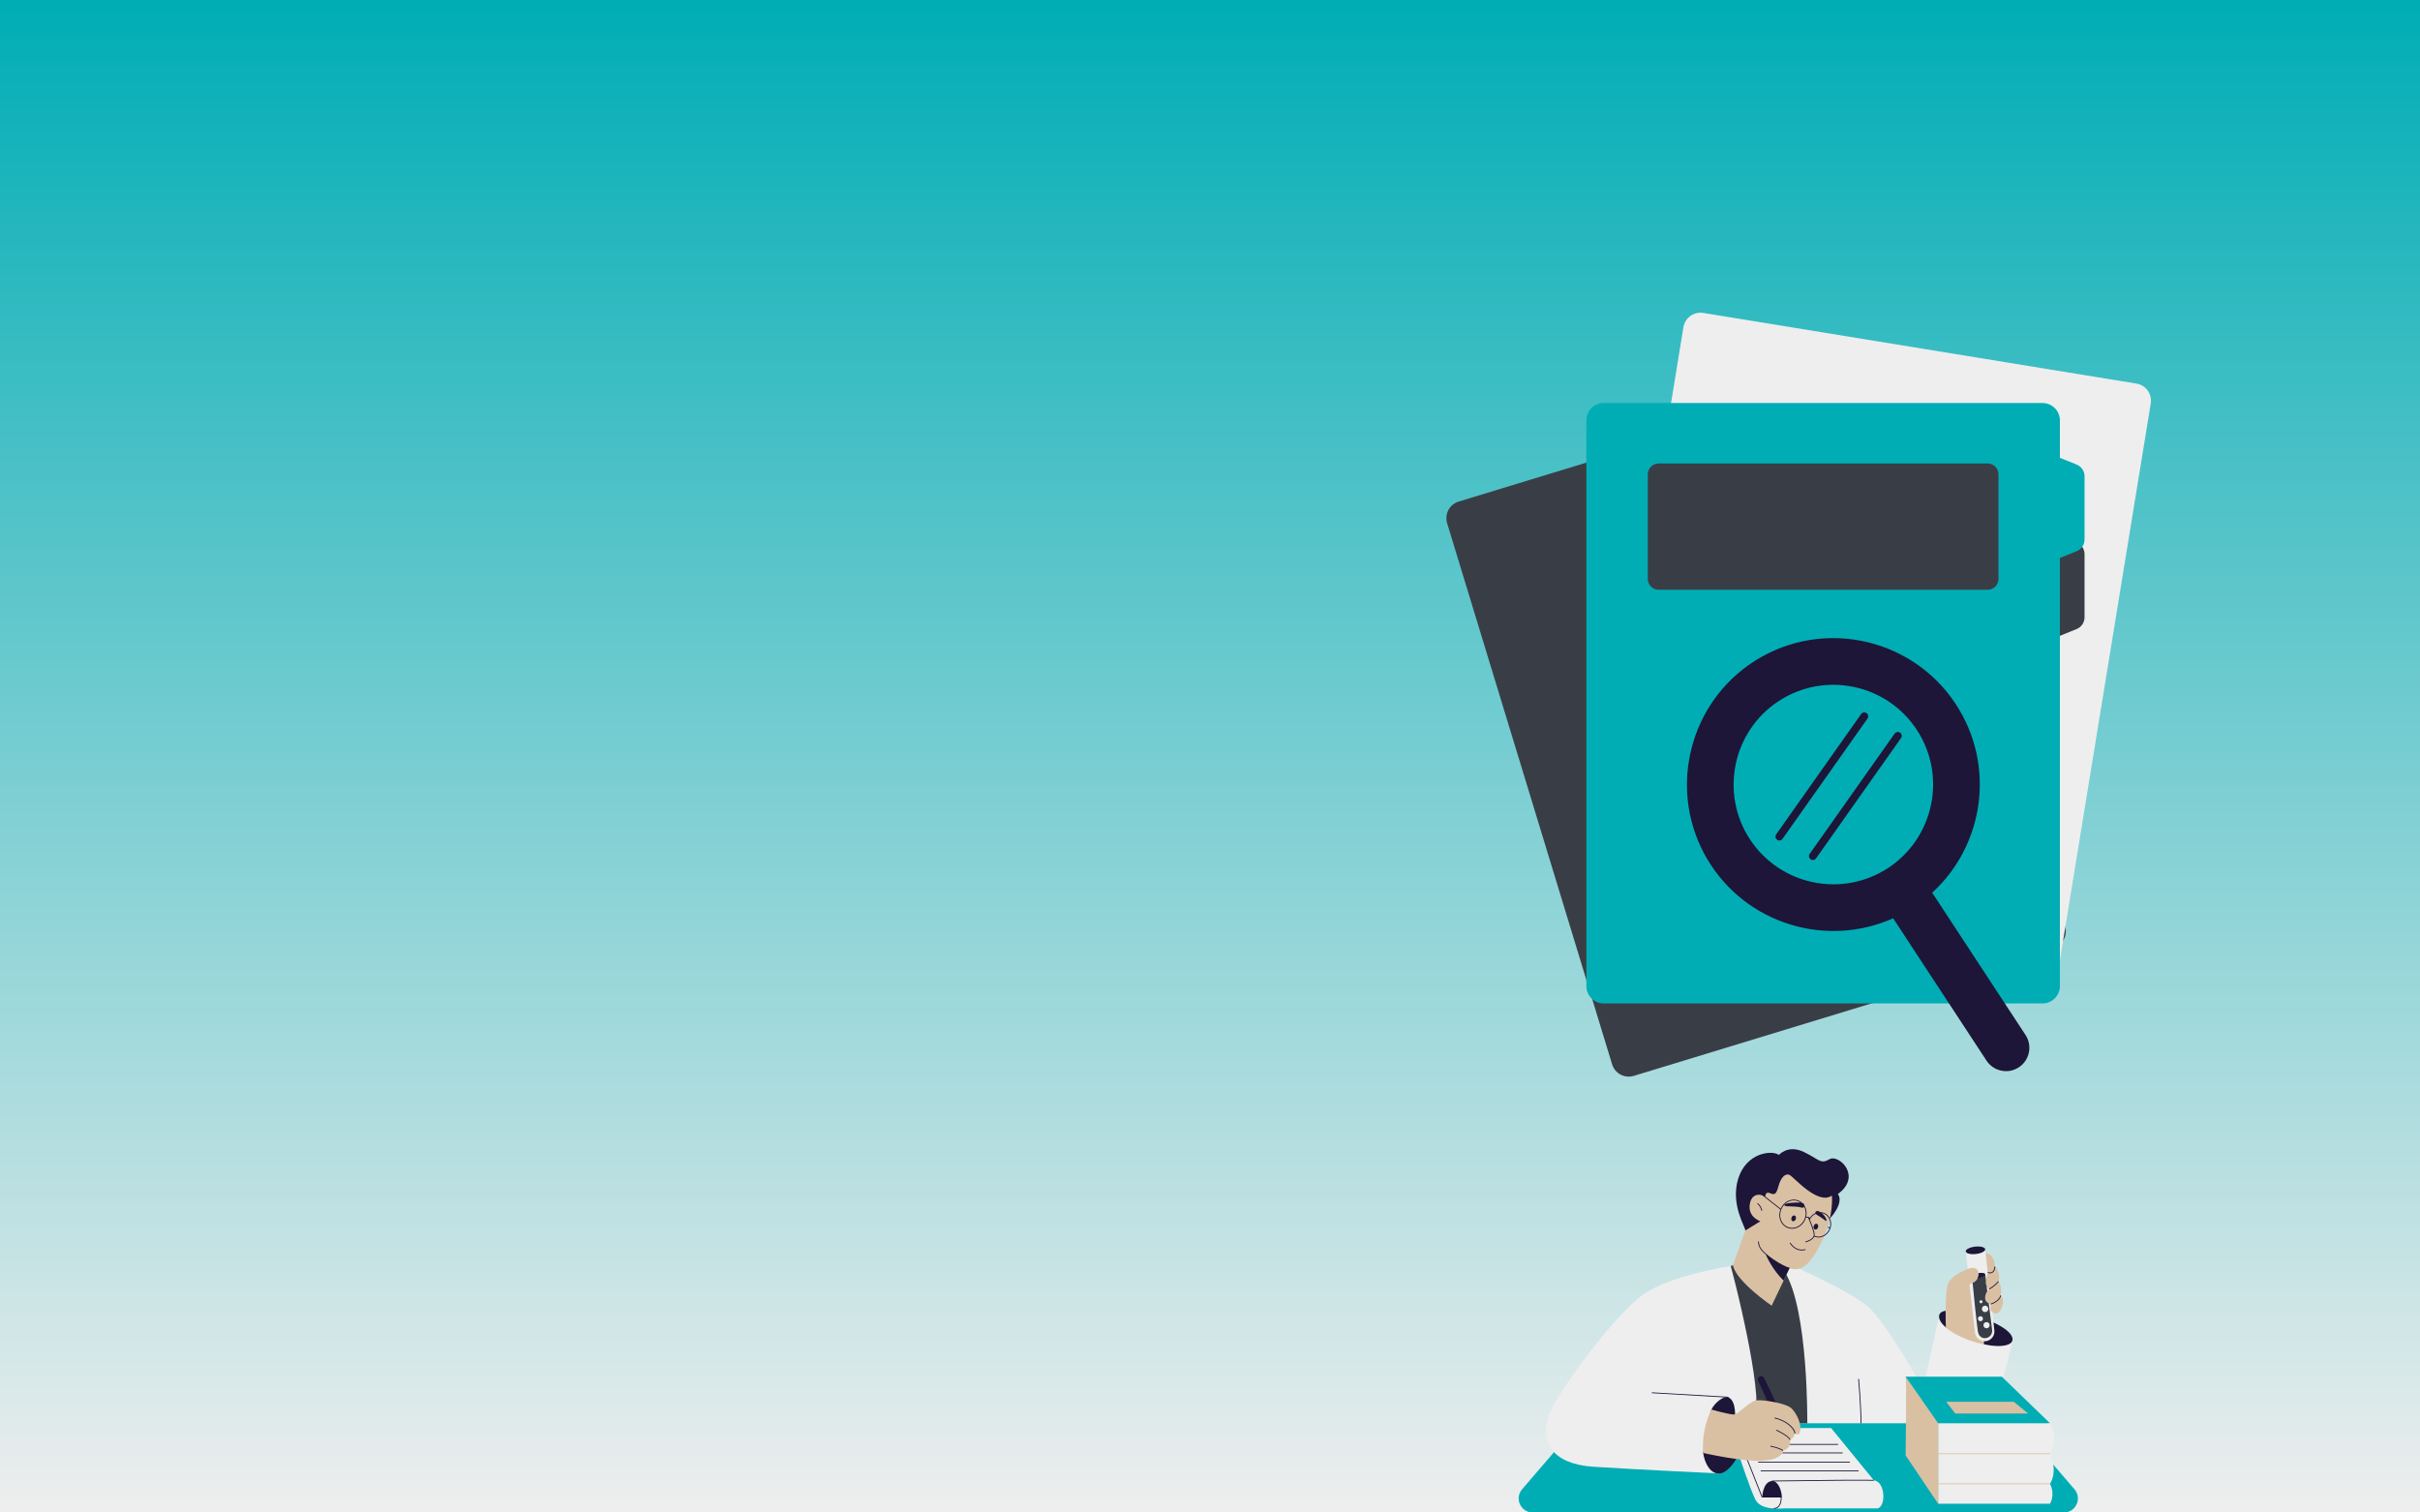 <svg xmlns="http://www.w3.org/2000/svg" xmlns:xlink="http://www.w3.org/1999/xlink" width="1280" zoomAndPan="magnify" viewBox="0 0 960 600" height="800" preserveAspectRatio="xMidYMid meet" version="1.0"><defs><linearGradient x1="0" gradientTransform="matrix(0.75, 0, 0, 0.75, 0, 0)" y1="0" x2="0" gradientUnits="userSpaceOnUse" y2="800" id="531b0c522a"><stop stop-opacity="1" stop-color="rgb(0%, 67.799%, 70.999%)" offset="0"/><stop stop-opacity="1" stop-color="rgb(0.363%, 67.899%, 71.086%)" offset="0.004"/><stop stop-opacity="1" stop-color="rgb(0.728%, 67.998%, 71.173%)" offset="0.008"/><stop stop-opacity="1" stop-color="rgb(1.093%, 68.097%, 71.26%)" offset="0.012"/><stop stop-opacity="1" stop-color="rgb(1.457%, 68.198%, 71.347%)" offset="0.016"/><stop stop-opacity="1" stop-color="rgb(1.822%, 68.297%, 71.434%)" offset="0.02"/><stop stop-opacity="1" stop-color="rgb(2.187%, 68.398%, 71.523%)" offset="0.023"/><stop stop-opacity="1" stop-color="rgb(2.55%, 68.497%, 71.609%)" offset="0.027"/><stop stop-opacity="1" stop-color="rgb(2.914%, 68.596%, 71.696%)" offset="0.031"/><stop stop-opacity="1" stop-color="rgb(3.279%, 68.695%, 71.783%)" offset="0.035"/><stop stop-opacity="1" stop-color="rgb(3.644%, 68.796%, 71.87%)" offset="0.039"/><stop stop-opacity="1" stop-color="rgb(4.008%, 68.895%, 71.957%)" offset="0.043"/><stop stop-opacity="1" stop-color="rgb(4.373%, 68.994%, 72.044%)" offset="0.047"/><stop stop-opacity="1" stop-color="rgb(4.736%, 69.093%, 72.131%)" offset="0.051"/><stop stop-opacity="1" stop-color="rgb(5.101%, 69.194%, 72.218%)" offset="0.055"/><stop stop-opacity="1" stop-color="rgb(5.466%, 69.293%, 72.305%)" offset="0.059"/><stop stop-opacity="1" stop-color="rgb(5.83%, 69.392%, 72.392%)" offset="0.062"/><stop stop-opacity="1" stop-color="rgb(6.195%, 69.492%, 72.479%)" offset="0.066"/><stop stop-opacity="1" stop-color="rgb(6.56%, 69.592%, 72.568%)" offset="0.07"/><stop stop-opacity="1" stop-color="rgb(6.923%, 69.691%, 72.655%)" offset="0.074"/><stop stop-opacity="1" stop-color="rgb(7.288%, 69.792%, 72.742%)" offset="0.078"/><stop stop-opacity="1" stop-color="rgb(7.652%, 69.891%, 72.829%)" offset="0.082"/><stop stop-opacity="1" stop-color="rgb(8.017%, 69.991%, 72.916%)" offset="0.086"/><stop stop-opacity="1" stop-color="rgb(8.382%, 70.09%, 73.003%)" offset="0.09"/><stop stop-opacity="1" stop-color="rgb(8.746%, 70.19%, 73.09%)" offset="0.094"/><stop stop-opacity="1" stop-color="rgb(9.111%, 70.29%, 73.177%)" offset="0.098"/><stop stop-opacity="1" stop-color="rgb(9.476%, 70.389%, 73.264%)" offset="0.102"/><stop stop-opacity="1" stop-color="rgb(9.839%, 70.488%, 73.351%)" offset="0.105"/><stop stop-opacity="1" stop-color="rgb(10.204%, 70.589%, 73.439%)" offset="0.109"/><stop stop-opacity="1" stop-color="rgb(10.568%, 70.688%, 73.526%)" offset="0.113"/><stop stop-opacity="1" stop-color="rgb(10.933%, 70.787%, 73.613%)" offset="0.117"/><stop stop-opacity="1" stop-color="rgb(11.298%, 70.886%, 73.7%)" offset="0.121"/><stop stop-opacity="1" stop-color="rgb(11.662%, 70.987%, 73.787%)" offset="0.125"/><stop stop-opacity="1" stop-color="rgb(12.025%, 71.086%, 73.874%)" offset="0.129"/><stop stop-opacity="1" stop-color="rgb(12.39%, 71.185%, 73.961%)" offset="0.133"/><stop stop-opacity="1" stop-color="rgb(12.755%, 71.284%, 74.048%)" offset="0.137"/><stop stop-opacity="1" stop-color="rgb(13.12%, 71.385%, 74.135%)" offset="0.141"/><stop stop-opacity="1" stop-color="rgb(13.484%, 71.484%, 74.222%)" offset="0.145"/><stop stop-opacity="1" stop-color="rgb(13.849%, 71.585%, 74.309%)" offset="0.148"/><stop stop-opacity="1" stop-color="rgb(14.212%, 71.684%, 74.396%)" offset="0.152"/><stop stop-opacity="1" stop-color="rgb(14.577%, 71.783%, 74.484%)" offset="0.156"/><stop stop-opacity="1" stop-color="rgb(14.941%, 71.883%, 74.571%)" offset="0.16"/><stop stop-opacity="1" stop-color="rgb(15.306%, 71.983%, 74.658%)" offset="0.164"/><stop stop-opacity="1" stop-color="rgb(15.671%, 72.083%, 74.745%)" offset="0.168"/><stop stop-opacity="1" stop-color="rgb(16.035%, 72.182%, 74.832%)" offset="0.172"/><stop stop-opacity="1" stop-color="rgb(16.4%, 72.281%, 74.919%)" offset="0.176"/><stop stop-opacity="1" stop-color="rgb(16.765%, 72.382%, 75.006%)" offset="0.18"/><stop stop-opacity="1" stop-color="rgb(17.128%, 72.481%, 75.093%)" offset="0.184"/><stop stop-opacity="1" stop-color="rgb(17.493%, 72.58%, 75.18%)" offset="0.188"/><stop stop-opacity="1" stop-color="rgb(17.857%, 72.679%, 75.267%)" offset="0.191"/><stop stop-opacity="1" stop-color="rgb(18.222%, 72.78%, 75.354%)" offset="0.195"/><stop stop-opacity="1" stop-color="rgb(18.587%, 72.879%, 75.441%)" offset="0.199"/><stop stop-opacity="1" stop-color="rgb(18.951%, 72.978%, 75.529%)" offset="0.203"/><stop stop-opacity="1" stop-color="rgb(19.315%, 73.077%, 75.616%)" offset="0.207"/><stop stop-opacity="1" stop-color="rgb(19.679%, 73.178%, 75.703%)" offset="0.211"/><stop stop-opacity="1" stop-color="rgb(20.044%, 73.277%, 75.79%)" offset="0.215"/><stop stop-opacity="1" stop-color="rgb(20.409%, 73.378%, 75.877%)" offset="0.219"/><stop stop-opacity="1" stop-color="rgb(20.773%, 73.477%, 75.964%)" offset="0.223"/><stop stop-opacity="1" stop-color="rgb(21.138%, 73.576%, 76.051%)" offset="0.227"/><stop stop-opacity="1" stop-color="rgb(21.501%, 73.676%, 76.138%)" offset="0.23"/><stop stop-opacity="1" stop-color="rgb(21.866%, 73.776%, 76.225%)" offset="0.234"/><stop stop-opacity="1" stop-color="rgb(22.231%, 73.875%, 76.312%)" offset="0.238"/><stop stop-opacity="1" stop-color="rgb(22.595%, 73.975%, 76.401%)" offset="0.242"/><stop stop-opacity="1" stop-color="rgb(22.96%, 74.074%, 76.488%)" offset="0.246"/><stop stop-opacity="1" stop-color="rgb(23.325%, 74.174%, 76.575%)" offset="0.25"/><stop stop-opacity="1" stop-color="rgb(23.688%, 74.274%, 76.662%)" offset="0.254"/><stop stop-opacity="1" stop-color="rgb(24.052%, 74.373%, 76.749%)" offset="0.258"/><stop stop-opacity="1" stop-color="rgb(24.417%, 74.472%, 76.836%)" offset="0.262"/><stop stop-opacity="1" stop-color="rgb(24.782%, 74.573%, 76.923%)" offset="0.266"/><stop stop-opacity="1" stop-color="rgb(25.146%, 74.672%, 77.01%)" offset="0.27"/><stop stop-opacity="1" stop-color="rgb(25.511%, 74.773%, 77.097%)" offset="0.273"/><stop stop-opacity="1" stop-color="rgb(25.876%, 74.872%, 77.184%)" offset="0.277"/><stop stop-opacity="1" stop-color="rgb(26.241%, 74.971%, 77.271%)" offset="0.281"/><stop stop-opacity="1" stop-color="rgb(26.604%, 75.07%, 77.357%)" offset="0.285"/><stop stop-opacity="1" stop-color="rgb(26.968%, 75.171%, 77.446%)" offset="0.289"/><stop stop-opacity="1" stop-color="rgb(27.333%, 75.27%, 77.533%)" offset="0.293"/><stop stop-opacity="1" stop-color="rgb(27.698%, 75.369%, 77.62%)" offset="0.297"/><stop stop-opacity="1" stop-color="rgb(28.062%, 75.468%, 77.707%)" offset="0.301"/><stop stop-opacity="1" stop-color="rgb(28.427%, 75.569%, 77.794%)" offset="0.305"/><stop stop-opacity="1" stop-color="rgb(28.79%, 75.668%, 77.881%)" offset="0.309"/><stop stop-opacity="1" stop-color="rgb(29.155%, 75.768%, 77.968%)" offset="0.312"/><stop stop-opacity="1" stop-color="rgb(29.52%, 75.867%, 78.055%)" offset="0.316"/><stop stop-opacity="1" stop-color="rgb(29.884%, 75.967%, 78.142%)" offset="0.32"/><stop stop-opacity="1" stop-color="rgb(30.249%, 76.067%, 78.229%)" offset="0.324"/><stop stop-opacity="1" stop-color="rgb(30.614%, 76.166%, 78.316%)" offset="0.328"/><stop stop-opacity="1" stop-color="rgb(30.977%, 76.265%, 78.403%)" offset="0.332"/><stop stop-opacity="1" stop-color="rgb(31.342%, 76.366%, 78.491%)" offset="0.336"/><stop stop-opacity="1" stop-color="rgb(31.706%, 76.465%, 78.578%)" offset="0.34"/><stop stop-opacity="1" stop-color="rgb(32.071%, 76.566%, 78.665%)" offset="0.344"/><stop stop-opacity="1" stop-color="rgb(32.436%, 76.665%, 78.752%)" offset="0.348"/><stop stop-opacity="1" stop-color="rgb(32.8%, 76.764%, 78.839%)" offset="0.352"/><stop stop-opacity="1" stop-color="rgb(33.165%, 76.863%, 78.926%)" offset="0.355"/><stop stop-opacity="1" stop-color="rgb(33.53%, 76.964%, 79.013%)" offset="0.359"/><stop stop-opacity="1" stop-color="rgb(33.893%, 77.063%, 79.1%)" offset="0.363"/><stop stop-opacity="1" stop-color="rgb(34.258%, 77.162%, 79.187%)" offset="0.367"/><stop stop-opacity="1" stop-color="rgb(34.622%, 77.261%, 79.274%)" offset="0.371"/><stop stop-opacity="1" stop-color="rgb(34.987%, 77.362%, 79.362%)" offset="0.375"/><stop stop-opacity="1" stop-color="rgb(35.352%, 77.461%, 79.449%)" offset="0.379"/><stop stop-opacity="1" stop-color="rgb(35.716%, 77.56%, 79.536%)" offset="0.383"/><stop stop-opacity="1" stop-color="rgb(36.079%, 77.66%, 79.623%)" offset="0.387"/><stop stop-opacity="1" stop-color="rgb(36.444%, 77.76%, 79.71%)" offset="0.391"/><stop stop-opacity="1" stop-color="rgb(36.809%, 77.859%, 79.797%)" offset="0.395"/><stop stop-opacity="1" stop-color="rgb(37.173%, 77.959%, 79.884%)" offset="0.398"/><stop stop-opacity="1" stop-color="rgb(37.538%, 78.058%, 79.971%)" offset="0.402"/><stop stop-opacity="1" stop-color="rgb(37.903%, 78.159%, 80.058%)" offset="0.406"/><stop stop-opacity="1" stop-color="rgb(38.266%, 78.258%, 80.145%)" offset="0.41"/><stop stop-opacity="1" stop-color="rgb(38.631%, 78.358%, 80.232%)" offset="0.414"/><stop stop-opacity="1" stop-color="rgb(38.995%, 78.458%, 80.319%)" offset="0.418"/><stop stop-opacity="1" stop-color="rgb(39.36%, 78.557%, 80.408%)" offset="0.422"/><stop stop-opacity="1" stop-color="rgb(39.725%, 78.656%, 80.495%)" offset="0.426"/><stop stop-opacity="1" stop-color="rgb(40.089%, 78.757%, 80.582%)" offset="0.43"/><stop stop-opacity="1" stop-color="rgb(40.453%, 78.856%, 80.669%)" offset="0.434"/><stop stop-opacity="1" stop-color="rgb(40.817%, 78.955%, 80.756%)" offset="0.438"/><stop stop-opacity="1" stop-color="rgb(41.182%, 79.054%, 80.843%)" offset="0.441"/><stop stop-opacity="1" stop-color="rgb(41.547%, 79.155%, 80.93%)" offset="0.445"/><stop stop-opacity="1" stop-color="rgb(41.911%, 79.254%, 81.017%)" offset="0.449"/><stop stop-opacity="1" stop-color="rgb(42.276%, 79.353%, 81.104%)" offset="0.453"/><stop stop-opacity="1" stop-color="rgb(42.641%, 79.453%, 81.19%)" offset="0.457"/><stop stop-opacity="1" stop-color="rgb(43.005%, 79.553%, 81.277%)" offset="0.461"/><stop stop-opacity="1" stop-color="rgb(43.369%, 79.652%, 81.364%)" offset="0.465"/><stop stop-opacity="1" stop-color="rgb(43.733%, 79.753%, 81.453%)" offset="0.469"/><stop stop-opacity="1" stop-color="rgb(44.098%, 79.852%, 81.54%)" offset="0.473"/><stop stop-opacity="1" stop-color="rgb(44.463%, 79.951%, 81.627%)" offset="0.477"/><stop stop-opacity="1" stop-color="rgb(44.827%, 80.051%, 81.714%)" offset="0.48"/><stop stop-opacity="1" stop-color="rgb(45.192%, 80.151%, 81.801%)" offset="0.484"/><stop stop-opacity="1" stop-color="rgb(45.555%, 80.251%, 81.888%)" offset="0.488"/><stop stop-opacity="1" stop-color="rgb(45.92%, 80.35%, 81.975%)" offset="0.492"/><stop stop-opacity="1" stop-color="rgb(46.284%, 80.449%, 82.062%)" offset="0.496"/><stop stop-opacity="1" stop-color="rgb(46.649%, 80.55%, 82.149%)" offset="0.5"/><stop stop-opacity="1" stop-color="rgb(47.014%, 80.649%, 82.236%)" offset="0.504"/><stop stop-opacity="1" stop-color="rgb(47.379%, 80.748%, 82.323%)" offset="0.508"/><stop stop-opacity="1" stop-color="rgb(47.742%, 80.847%, 82.41%)" offset="0.512"/><stop stop-opacity="1" stop-color="rgb(48.106%, 80.948%, 82.498%)" offset="0.516"/><stop stop-opacity="1" stop-color="rgb(48.471%, 81.047%, 82.585%)" offset="0.52"/><stop stop-opacity="1" stop-color="rgb(48.836%, 81.146%, 82.672%)" offset="0.523"/><stop stop-opacity="1" stop-color="rgb(49.2%, 81.245%, 82.759%)" offset="0.527"/><stop stop-opacity="1" stop-color="rgb(49.565%, 81.346%, 82.846%)" offset="0.531"/><stop stop-opacity="1" stop-color="rgb(49.93%, 81.445%, 82.933%)" offset="0.535"/><stop stop-opacity="1" stop-color="rgb(50.294%, 81.546%, 83.02%)" offset="0.539"/><stop stop-opacity="1" stop-color="rgb(50.658%, 81.645%, 83.107%)" offset="0.543"/><stop stop-opacity="1" stop-color="rgb(51.022%, 81.744%, 83.194%)" offset="0.547"/><stop stop-opacity="1" stop-color="rgb(51.387%, 81.844%, 83.281%)" offset="0.551"/><stop stop-opacity="1" stop-color="rgb(51.752%, 81.944%, 83.369%)" offset="0.555"/><stop stop-opacity="1" stop-color="rgb(52.116%, 82.043%, 83.456%)" offset="0.559"/><stop stop-opacity="1" stop-color="rgb(52.481%, 82.143%, 83.543%)" offset="0.562"/><stop stop-opacity="1" stop-color="rgb(52.844%, 82.242%, 83.63%)" offset="0.566"/><stop stop-opacity="1" stop-color="rgb(53.209%, 82.343%, 83.717%)" offset="0.57"/><stop stop-opacity="1" stop-color="rgb(53.574%, 82.442%, 83.804%)" offset="0.574"/><stop stop-opacity="1" stop-color="rgb(53.938%, 82.541%, 83.891%)" offset="0.578"/><stop stop-opacity="1" stop-color="rgb(54.303%, 82.64%, 83.978%)" offset="0.582"/><stop stop-opacity="1" stop-color="rgb(54.668%, 82.741%, 84.065%)" offset="0.586"/><stop stop-opacity="1" stop-color="rgb(55.031%, 82.84%, 84.152%)" offset="0.59"/><stop stop-opacity="1" stop-color="rgb(55.396%, 82.939%, 84.239%)" offset="0.594"/><stop stop-opacity="1" stop-color="rgb(55.76%, 83.038%, 84.326%)" offset="0.598"/><stop stop-opacity="1" stop-color="rgb(56.125%, 83.139%, 84.415%)" offset="0.602"/><stop stop-opacity="1" stop-color="rgb(56.49%, 83.238%, 84.502%)" offset="0.605"/><stop stop-opacity="1" stop-color="rgb(56.854%, 83.339%, 84.589%)" offset="0.609"/><stop stop-opacity="1" stop-color="rgb(57.217%, 83.438%, 84.676%)" offset="0.613"/><stop stop-opacity="1" stop-color="rgb(57.582%, 83.537%, 84.763%)" offset="0.617"/><stop stop-opacity="1" stop-color="rgb(57.947%, 83.636%, 84.85%)" offset="0.621"/><stop stop-opacity="1" stop-color="rgb(58.311%, 83.737%, 84.937%)" offset="0.625"/><stop stop-opacity="1" stop-color="rgb(58.676%, 83.836%, 85.023%)" offset="0.629"/><stop stop-opacity="1" stop-color="rgb(59.041%, 83.936%, 85.11%)" offset="0.633"/><stop stop-opacity="1" stop-color="rgb(59.406%, 84.035%, 85.197%)" offset="0.637"/><stop stop-opacity="1" stop-color="rgb(59.77%, 84.135%, 85.284%)" offset="0.641"/><stop stop-opacity="1" stop-color="rgb(60.133%, 84.235%, 85.371%)" offset="0.645"/><stop stop-opacity="1" stop-color="rgb(60.498%, 84.334%, 85.46%)" offset="0.648"/><stop stop-opacity="1" stop-color="rgb(60.863%, 84.433%, 85.547%)" offset="0.652"/><stop stop-opacity="1" stop-color="rgb(61.227%, 84.534%, 85.634%)" offset="0.656"/><stop stop-opacity="1" stop-color="rgb(61.592%, 84.633%, 85.721%)" offset="0.66"/><stop stop-opacity="1" stop-color="rgb(61.957%, 84.734%, 85.808%)" offset="0.664"/><stop stop-opacity="1" stop-color="rgb(62.32%, 84.833%, 85.895%)" offset="0.668"/><stop stop-opacity="1" stop-color="rgb(62.685%, 84.932%, 85.982%)" offset="0.672"/><stop stop-opacity="1" stop-color="rgb(63.049%, 85.031%, 86.069%)" offset="0.676"/><stop stop-opacity="1" stop-color="rgb(63.414%, 85.132%, 86.156%)" offset="0.68"/><stop stop-opacity="1" stop-color="rgb(63.779%, 85.231%, 86.243%)" offset="0.684"/><stop stop-opacity="1" stop-color="rgb(64.143%, 85.33%, 86.331%)" offset="0.688"/><stop stop-opacity="1" stop-color="rgb(64.507%, 85.429%, 86.418%)" offset="0.691"/><stop stop-opacity="1" stop-color="rgb(64.871%, 85.53%, 86.505%)" offset="0.695"/><stop stop-opacity="1" stop-color="rgb(65.236%, 85.629%, 86.592%)" offset="0.699"/><stop stop-opacity="1" stop-color="rgb(65.601%, 85.728%, 86.679%)" offset="0.703"/><stop stop-opacity="1" stop-color="rgb(65.965%, 85.828%, 86.766%)" offset="0.707"/><stop stop-opacity="1" stop-color="rgb(66.33%, 85.928%, 86.853%)" offset="0.711"/><stop stop-opacity="1" stop-color="rgb(66.695%, 86.028%, 86.94%)" offset="0.715"/><stop stop-opacity="1" stop-color="rgb(67.059%, 86.127%, 87.027%)" offset="0.719"/><stop stop-opacity="1" stop-color="rgb(67.422%, 86.226%, 87.114%)" offset="0.723"/><stop stop-opacity="1" stop-color="rgb(67.787%, 86.327%, 87.201%)" offset="0.727"/><stop stop-opacity="1" stop-color="rgb(68.152%, 86.426%, 87.288%)" offset="0.73"/><stop stop-opacity="1" stop-color="rgb(68.517%, 86.526%, 87.376%)" offset="0.734"/><stop stop-opacity="1" stop-color="rgb(68.881%, 86.626%, 87.463%)" offset="0.738"/><stop stop-opacity="1" stop-color="rgb(69.246%, 86.725%, 87.55%)" offset="0.742"/><stop stop-opacity="1" stop-color="rgb(69.609%, 86.824%, 87.637%)" offset="0.746"/><stop stop-opacity="1" stop-color="rgb(69.974%, 86.925%, 87.724%)" offset="0.75"/><stop stop-opacity="1" stop-color="rgb(70.338%, 87.024%, 87.811%)" offset="0.754"/><stop stop-opacity="1" stop-color="rgb(70.703%, 87.123%, 87.898%)" offset="0.758"/><stop stop-opacity="1" stop-color="rgb(71.068%, 87.222%, 87.985%)" offset="0.762"/><stop stop-opacity="1" stop-color="rgb(71.432%, 87.323%, 88.072%)" offset="0.766"/><stop stop-opacity="1" stop-color="rgb(71.796%, 87.422%, 88.159%)" offset="0.77"/><stop stop-opacity="1" stop-color="rgb(72.16%, 87.521%, 88.246%)" offset="0.773"/><stop stop-opacity="1" stop-color="rgb(72.525%, 87.621%, 88.333%)" offset="0.777"/><stop stop-opacity="1" stop-color="rgb(72.89%, 87.721%, 88.422%)" offset="0.781"/><stop stop-opacity="1" stop-color="rgb(73.254%, 87.82%, 88.509%)" offset="0.785"/><stop stop-opacity="1" stop-color="rgb(73.619%, 87.92%, 88.596%)" offset="0.789"/><stop stop-opacity="1" stop-color="rgb(73.982%, 88.019%, 88.683%)" offset="0.793"/><stop stop-opacity="1" stop-color="rgb(74.347%, 88.12%, 88.77%)" offset="0.797"/><stop stop-opacity="1" stop-color="rgb(74.712%, 88.219%, 88.857%)" offset="0.801"/><stop stop-opacity="1" stop-color="rgb(75.076%, 88.319%, 88.943%)" offset="0.805"/><stop stop-opacity="1" stop-color="rgb(75.441%, 88.419%, 89.03%)" offset="0.809"/><stop stop-opacity="1" stop-color="rgb(75.806%, 88.518%, 89.117%)" offset="0.812"/><stop stop-opacity="1" stop-color="rgb(76.17%, 88.617%, 89.204%)" offset="0.816"/><stop stop-opacity="1" stop-color="rgb(76.535%, 88.718%, 89.293%)" offset="0.82"/><stop stop-opacity="1" stop-color="rgb(76.898%, 88.817%, 89.38%)" offset="0.824"/><stop stop-opacity="1" stop-color="rgb(77.263%, 88.916%, 89.467%)" offset="0.828"/><stop stop-opacity="1" stop-color="rgb(77.628%, 89.015%, 89.554%)" offset="0.832"/><stop stop-opacity="1" stop-color="rgb(77.992%, 89.116%, 89.641%)" offset="0.836"/><stop stop-opacity="1" stop-color="rgb(78.357%, 89.215%, 89.728%)" offset="0.84"/><stop stop-opacity="1" stop-color="rgb(78.722%, 89.314%, 89.815%)" offset="0.844"/><stop stop-opacity="1" stop-color="rgb(79.085%, 89.413%, 89.902%)" offset="0.848"/><stop stop-opacity="1" stop-color="rgb(79.449%, 89.514%, 89.989%)" offset="0.852"/><stop stop-opacity="1" stop-color="rgb(79.814%, 89.613%, 90.076%)" offset="0.855"/><stop stop-opacity="1" stop-color="rgb(80.179%, 89.714%, 90.163%)" offset="0.859"/><stop stop-opacity="1" stop-color="rgb(80.544%, 89.813%, 90.25%)" offset="0.863"/><stop stop-opacity="1" stop-color="rgb(80.908%, 89.912%, 90.338%)" offset="0.867"/><stop stop-opacity="1" stop-color="rgb(81.271%, 90.012%, 90.425%)" offset="0.871"/><stop stop-opacity="1" stop-color="rgb(81.636%, 90.112%, 90.512%)" offset="0.875"/><stop stop-opacity="1" stop-color="rgb(82.001%, 90.211%, 90.599%)" offset="0.879"/><stop stop-opacity="1" stop-color="rgb(82.365%, 90.311%, 90.686%)" offset="0.883"/><stop stop-opacity="1" stop-color="rgb(82.73%, 90.41%, 90.773%)" offset="0.887"/><stop stop-opacity="1" stop-color="rgb(83.095%, 90.511%, 90.86%)" offset="0.891"/><stop stop-opacity="1" stop-color="rgb(83.459%, 90.61%, 90.947%)" offset="0.895"/><stop stop-opacity="1" stop-color="rgb(83.824%, 90.709%, 91.034%)" offset="0.898"/><stop stop-opacity="1" stop-color="rgb(84.187%, 90.808%, 91.121%)" offset="0.902"/><stop stop-opacity="1" stop-color="rgb(84.552%, 90.909%, 91.208%)" offset="0.906"/><stop stop-opacity="1" stop-color="rgb(84.917%, 91.008%, 91.295%)" offset="0.91"/><stop stop-opacity="1" stop-color="rgb(85.281%, 91.107%, 91.383%)" offset="0.914"/><stop stop-opacity="1" stop-color="rgb(85.646%, 91.206%, 91.47%)" offset="0.918"/><stop stop-opacity="1" stop-color="rgb(86.011%, 91.307%, 91.557%)" offset="0.922"/><stop stop-opacity="1" stop-color="rgb(86.374%, 91.406%, 91.644%)" offset="0.926"/><stop stop-opacity="1" stop-color="rgb(86.739%, 91.507%, 91.731%)" offset="0.93"/><stop stop-opacity="1" stop-color="rgb(87.103%, 91.606%, 91.818%)" offset="0.934"/><stop stop-opacity="1" stop-color="rgb(87.468%, 91.705%, 91.905%)" offset="0.938"/><stop stop-opacity="1" stop-color="rgb(87.833%, 91.805%, 91.992%)" offset="0.941"/><stop stop-opacity="1" stop-color="rgb(88.197%, 91.905%, 92.079%)" offset="0.945"/><stop stop-opacity="1" stop-color="rgb(88.56%, 92.004%, 92.166%)" offset="0.949"/><stop stop-opacity="1" stop-color="rgb(88.925%, 92.104%, 92.255%)" offset="0.953"/><stop stop-opacity="1" stop-color="rgb(89.29%, 92.203%, 92.342%)" offset="0.957"/><stop stop-opacity="1" stop-color="rgb(89.655%, 92.303%, 92.429%)" offset="0.961"/><stop stop-opacity="1" stop-color="rgb(90.019%, 92.403%, 92.516%)" offset="0.965"/><stop stop-opacity="1" stop-color="rgb(90.384%, 92.502%, 92.603%)" offset="0.969"/><stop stop-opacity="1" stop-color="rgb(90.747%, 92.601%, 92.69%)" offset="0.973"/><stop stop-opacity="1" stop-color="rgb(91.112%, 92.702%, 92.776%)" offset="0.977"/><stop stop-opacity="1" stop-color="rgb(91.476%, 92.801%, 92.863%)" offset="0.98"/><stop stop-opacity="1" stop-color="rgb(91.841%, 92.9%, 92.95%)" offset="0.984"/><stop stop-opacity="1" stop-color="rgb(92.206%, 92.999%, 93.037%)" offset="0.988"/><stop stop-opacity="1" stop-color="rgb(92.57%, 93.1%, 93.124%)" offset="0.992"/><stop stop-opacity="1" stop-color="rgb(92.935%, 93.199%, 93.211%)" offset="0.996"/><stop stop-opacity="1" stop-color="rgb(93.3%, 93.3%, 93.3%)" offset="1"/></linearGradient></defs><rect x="-96" width="1152" fill="#ffffff" y="-60" height="720" fill-opacity="1"/><rect x="-96" fill="url(#531b0c522a)" width="1152" y="-60" height="720"/><path fill="#393e46" d="M 814.598 376.043 L 648.113 426.797 C 644.473 427.906 640.617 425.855 639.508 422.207 L 574.07 207.57 C 572.961 203.93 575.008 200.074 578.656 198.965 L 745.141 148.211 C 748.781 147.102 752.637 149.148 753.746 152.797 L 819.184 367.438 C 820.293 371.078 818.238 374.934 814.598 376.043 Z M 814.598 376.043 " fill-opacity="1" fill-rule="nonzero"/><path fill="#eeeeee" d="M 809.141 387.242 L 637.363 359.219 C 633.605 358.605 631.055 355.062 631.664 351.305 L 667.797 129.836 C 668.41 126.078 671.953 123.527 675.711 124.141 L 847.492 152.164 C 851.25 152.773 853.801 156.32 853.188 160.078 L 817.055 381.543 C 816.445 385.301 812.898 387.852 809.141 387.242 Z M 809.141 387.242 " fill-opacity="1" fill-rule="nonzero"/><path fill="#393e46" d="M 823.766 215.16 C 825.68 215.93 826.93 217.781 826.93 219.844 L 826.93 244.871 C 826.93 246.934 825.676 248.789 823.766 249.559 L 811.965 254.309 L 811.965 210.406 Z M 823.766 215.16 " fill-opacity="1" fill-rule="nonzero"/><path fill="#00adb5" d="M 826.93 188.961 L 826.93 213.988 C 826.93 216.051 825.676 217.902 823.766 218.676 L 817.148 221.34 L 817.148 391.168 C 817.148 394.973 814.062 398.066 810.25 398.066 L 636.199 398.066 C 632.395 398.066 629.301 394.98 629.301 391.168 L 629.301 166.773 C 629.301 162.969 632.387 159.879 636.199 159.879 L 810.25 159.879 C 814.055 159.879 817.148 162.961 817.148 166.773 L 817.148 181.609 L 823.766 184.277 C 825.68 185.047 826.93 186.898 826.93 188.961 Z M 826.93 188.961 " fill-opacity="1" fill-rule="nonzero"/><path fill="#393e46" d="M 788.469 233.969 L 657.984 233.969 C 655.598 233.969 653.664 232.035 653.664 229.648 L 653.664 188.184 C 653.664 185.797 655.598 183.863 657.984 183.863 L 788.469 183.863 C 790.859 183.863 792.789 185.797 792.789 188.184 L 792.789 229.648 C 792.789 232.035 790.859 233.969 788.469 233.969 Z M 788.469 233.969 " fill-opacity="1" fill-rule="nonzero"/><path fill="#1d1638" d="M 803.516 410.578 L 766.488 354.129 C 787.172 335.238 791.719 303.523 775.871 279.363 C 757.879 251.926 720.473 244.723 693.512 263.938 C 669.039 281.379 661.941 315.027 677.289 340.863 C 692.652 366.727 724.656 376.078 751 364.285 L 788.027 420.734 C 790.832 425.016 796.578 426.207 800.855 423.402 C 805.129 420.598 806.324 414.859 803.516 410.578 Z M 748.992 344.332 C 730.738 356.305 706.152 351.195 694.184 332.941 C 682.215 314.688 687.324 290.102 705.578 278.133 C 723.832 266.164 748.418 271.27 760.387 289.523 C 772.348 307.773 767.242 332.363 748.992 344.332 Z M 740.824 285.047 L 707.121 332.766 C 706.633 333.461 705.668 333.625 704.973 333.133 C 704.273 332.645 704.109 331.68 704.602 330.984 L 738.305 283.266 C 738.793 282.566 739.758 282.402 740.453 282.895 C 741.152 283.387 741.316 284.348 740.824 285.047 Z M 754.121 292.793 L 720.418 340.512 C 719.93 341.207 718.965 341.371 718.266 340.879 C 717.57 340.391 717.406 339.426 717.898 338.727 L 751.598 291.008 C 752.09 290.312 753.055 290.148 753.75 290.641 C 754.449 291.129 754.609 292.094 754.121 292.793 Z M 754.121 292.793 " fill-opacity="1" fill-rule="nonzero"/><path fill="#00adb5" d="M 822.941 590.801 C 826.047 594.41 823.48 600 818.719 600 L 608.027 600 C 603.262 600 600.699 594.41 603.805 590.801 L 626.316 564.609 L 724.484 558.309 L 779.84 558.309 L 789.949 564.609 L 800.434 564.609 Z M 822.941 590.801 " fill-opacity="1" fill-rule="nonzero"/><path fill="#eeeeee" d="M 711.223 502.219 C 711.223 502.219 733.422 511.828 741.352 518.668 C 748.094 524.477 762.883 550.793 762.883 550.793 L 769.441 521.293 C 769.441 521.293 798.348 531.559 798.32 531.727 C 797.594 535.973 789.945 564.605 789.945 564.605 L 695.648 564.605 L 685.094 568.672 L 682.027 584.516 C 682.027 584.516 648.699 582.945 632.102 581.855 C 615.504 580.766 611.207 571.836 614.027 562.48 C 616.848 553.125 641.008 520.906 652.117 513.328 C 663.23 505.746 686.57 502.215 686.57 502.215 C 690.148 506.352 711.223 502.219 711.223 502.219 Z M 711.223 502.219 " fill-opacity="1" fill-rule="nonzero"/><path fill="#00adb5" d="M 755.949 546.113 L 794.094 546.113 L 813.227 564.609 C 813.227 564.609 764.137 572.992 763.48 573.441 C 762.824 573.891 755.949 546.113 755.949 546.113 Z M 755.949 546.113 " fill-opacity="1" fill-rule="nonzero"/><path fill="#1d1638" d="M 789.504 524.078 C 798.688 527.879 799.977 531.926 796.824 533.293 C 794.578 534.266 790.941 534.129 787.031 533.281 C 782.59 529.711 781.285 524.055 771.953 526.594 C 770.09 525.035 769.012 523.41 769.238 521.902 C 769.84 517.855 781.039 520.578 789.504 524.078 Z M 789.504 524.078 " fill-opacity="1" fill-rule="nonzero"/><path fill="#dac0a3" d="M 787.031 533.297 C 781.523 532.234 775.348 529.594 771.906 526.66 C 771.906 526.66 771.406 513.219 772.715 509.461 C 774.023 505.699 780.727 503.328 780.727 503.328 L 787.391 497.156 C 790.125 496.789 791.508 500.465 791.371 502.43 C 791.371 502.43 793.875 504.664 792.805 508.328 C 792.805 508.328 794.383 510.238 793.645 513.898 C 793.645 513.898 794.898 514.809 794.488 517.109 C 794.086 519.414 792.613 522.328 790.332 520.477 C 788.051 518.629 787.035 531.297 787.035 531.297 Z M 787.031 533.297 " fill-opacity="1" fill-rule="nonzero"/><path fill="#eeeeee" d="M 707.133 566.492 L 726.398 566.492 L 743.324 587.23 C 748.129 587.75 748.207 598.383 744.496 598.383 C 740.781 598.383 709.535 598.383 708 598.383 C 706.461 598.383 698.551 599.332 696.344 594.863 C 694.141 590.402 689.879 577.344 689.879 577.344 Z M 790.328 520.473 C 789.145 519.664 789.719 517.305 789.719 517.305 C 789.719 517.305 787.445 516.848 787.492 514.805 C 787.543 512.758 789.078 511.363 789.078 511.363 C 786.438 509.355 788.641 505.613 788.539 504.727 L 787.52 495.754 C 787.508 495.652 787.414 495.578 787.312 495.586 L 779.988 496.414 C 779.887 496.43 779.812 496.52 779.82 496.621 L 780.586 503.363 C 782.609 502.645 784.406 502.891 784.793 504.605 C 785.18 506.328 784.176 508.133 783.027 508.641 C 782.5 508.875 781.848 509.23 781.289 509.57 L 783.453 528.637 C 783.691 530.762 785.613 532.293 787.738 532.051 C 789.863 531.809 791.391 529.891 791.148 527.766 Z M 768.848 596.527 L 813.227 596.527 C 813.227 596.527 815.43 593.016 813.227 588.625 C 813.227 588.625 816.523 584.121 813.227 576.691 C 813.227 576.691 817.152 570.848 813.227 564.605 L 768.848 564.605 L 768.848 596.055 " fill-opacity="1" fill-rule="nonzero"/><path fill="#393e46" d="M 707.996 504.535 C 717.434 519.676 716.941 564.609 716.941 564.609 L 706.82 564.609 C 703.332 565.445 710.867 571.867 707.332 572.484 C 705.109 572.867 702.832 571.742 701.312 570.074 C 699.793 568.41 698.902 566.273 698.156 564.145 C 697.445 562.137 696.43 559.641 696.57 557.473 C 696.66 556.094 696.785 554.859 696.676 553.449 C 696.457 550.535 696.098 547.633 695.68 544.738 C 694.742 538.281 693.5 531.871 692.137 525.492 C 690.469 517.695 688.641 509.922 686.57 502.219 C 686.57 502.219 687.438 501.953 687.438 501.953 C 687.438 501.953 698.562 489.398 707.996 504.535 Z M 784.605 528.129 C 784.062 524.344 782.891 512.98 782.527 508.891 C 782.699 508.805 782.871 508.719 783.031 508.648 C 783.734 508.336 784.379 507.539 784.691 506.57 L 787.539 505.531 C 787.539 505.531 787.645 506.438 787.82 507.891 C 787.73 508.648 787.766 509.438 788.094 510.152 C 788.172 510.812 788.258 511.512 788.344 512.254 C 787.941 512.859 787.52 513.742 787.492 514.805 C 787.461 516.031 788.273 516.688 788.926 517.012 C 789.445 521.25 789.973 525.477 790.242 527.371 C 790.789 531.25 785.227 532.418 784.605 528.129 Z M 786.199 519.227 C 786.199 519.938 786.773 520.508 787.48 520.508 C 788.191 520.508 788.762 519.93 788.762 519.227 C 788.762 518.52 788.188 517.945 787.48 517.945 C 786.773 517.941 786.199 518.516 786.199 519.227 Z M 785.25 516.406 C 785.25 516.738 785.52 517.008 785.852 517.008 C 786.184 517.008 786.457 516.738 786.457 516.406 C 786.457 516.074 786.184 515.801 785.852 515.801 C 785.52 515.801 785.25 516.074 785.25 516.406 Z M 786.629 523.133 C 786.629 522.59 786.184 522.141 785.637 522.141 C 785.09 522.141 784.641 522.582 784.641 523.133 C 784.641 523.68 785.086 524.129 785.637 524.129 C 786.18 524.129 786.629 523.684 786.629 523.133 Z M 789.277 525.703 C 789.277 525.023 788.727 524.473 788.047 524.473 C 787.371 524.473 786.82 525.023 786.82 525.703 C 786.82 526.379 787.371 526.93 788.047 526.93 C 788.727 526.93 789.277 526.379 789.277 525.703 Z M 789.277 525.703 " fill-opacity="1" fill-rule="nonzero"/><path fill="#1d1638" d="M 692.91 578.02 L 699.223 593.98 L 698.914 594.105 L 692.602 578.141 Z M 705.395 597.535 C 704.949 597.988 704.367 598.219 703.676 598.219 L 703.676 598.551 C 704.461 598.551 705.121 598.289 705.633 597.766 C 706.387 596.996 706.785 595.672 706.754 594.039 L 706.422 594.043 C 706.453 595.59 706.086 596.828 705.395 597.535 Z M 704.918 587.324 C 703.758 587.34 702.992 587.352 702.945 587.352 L 702.938 587.684 C 702.941 587.684 702.945 587.684 702.949 587.684 C 703.043 587.684 703.551 587.676 704.922 587.656 C 725.137 587.383 738.055 587.293 743.324 587.398 L 743.336 587.066 C 738.055 586.961 725.137 587.043 704.918 587.324 Z M 698.453 583.684 L 737.281 583.684 L 737.281 583.352 L 698.453 583.352 Z M 697.438 580.199 L 733.852 580.199 L 733.852 579.867 L 697.438 579.867 Z M 707.055 576.543 L 730.973 576.543 L 730.973 576.207 L 707.055 576.207 Z M 710.016 572.832 L 710.016 573.164 L 729.16 573.164 L 729.16 572.832 Z M 704.812 557.113 L 699.844 546.668 C 699.523 546 698.723 545.719 698.059 546.043 C 697.406 546.363 697.129 547.137 697.438 547.801 C 698.695 550.508 701.68 556.953 701.648 557.117 L 704.812 557.117 Z M 688.203 563.059 C 688.203 563.059 689.047 556.07 685.801 554.426 C 683.773 553.398 680.023 556.707 678.918 559.176 C 677.816 561.648 675.641 576.391 675.641 576.391 C 676.699 583.68 682.551 589.609 689.262 577.949 C 695.973 566.281 688.203 563.059 688.203 563.059 Z M 693.801 490.953 C 693.801 490.953 718.305 490.582 724.047 485.27 C 729.793 479.953 730.641 475.434 729.047 473.699 C 738.828 466.598 729.422 457.727 725.754 459.855 C 722.082 461.98 721.816 459.965 715.531 456.969 C 709.246 453.977 705.703 458.148 705.703 458.148 C 702.719 456.121 692.688 457.309 689.52 467.645 C 686.352 477.984 692.633 487.133 692.344 488.156 Z M 784.859 505.02 C 784.934 505.766 784.77 506.504 784.465 507.137 C 785.953 506.887 787.602 506.07 787.535 505.531 C 787.469 504.949 786.164 504.832 784.859 505.02 Z M 784.859 505.02 " fill-opacity="1" fill-rule="nonzero"/><path fill="#dac0a3" d="M 710.699 558.715 C 712.676 560.691 714.371 564.246 714.219 567.156 C 714.07 570.066 712.047 568.676 712.047 568.676 C 711.645 570.457 710.109 571.184 710.109 571.184 C 710.598 574.883 707.301 575.465 707.301 575.465 C 707.301 575.465 707.465 578.777 699.727 579.441 C 691.984 580.105 675.641 576.387 675.641 576.387 C 674.832 566.59 678.918 559.172 678.918 559.172 C 678.918 559.172 686.059 561.199 687.875 561.129 C 689.691 561.059 693.902 555.797 696.883 555.512 C 699.863 555.23 708.719 556.742 710.699 558.715 Z M 709.984 466.141 C 708.309 465.273 706.449 466.977 705.492 470.625 C 704.531 474.277 703.742 473.941 701.961 473.262 C 700.176 472.586 700.273 474.84 700.273 474.84 C 699.074 473.695 695.09 472.902 694.188 477.395 C 693.102 482.832 698.344 484.473 698.344 484.473 L 692.344 488.141 L 687.438 501.949 C 688.812 508.43 702.805 517.961 702.805 517.961 L 709.902 503.086 C 714.738 504.801 718.57 501.316 723.047 491.805 C 727.523 482.297 726.707 474.281 726.707 474.281 C 721.176 478.238 711.66 467.012 709.984 466.141 Z M 804.578 560.738 L 798.844 556.074 L 772.055 556.074 L 775.633 560.738 Z M 813.223 576.859 L 813.223 576.527 L 768.848 576.527 L 768.848 564.609 L 755.949 546.113 C 756.398 546.707 755.949 577.344 755.949 577.344 L 768.848 596.527 L 768.848 588.793 L 813.227 588.793 L 813.227 588.461 L 768.848 588.461 L 768.848 576.859 Z M 813.223 576.859 " fill-opacity="1" fill-rule="nonzero"/><path fill="#1d1638" d="M 706.863 594.043 L 699.062 594.043 C 699.062 594.043 699.203 587.809 702.938 587.516 C 705.164 587.34 706.805 590.941 706.863 594.043 Z M 710.344 493.137 C 710.242 493 710.207 492.945 710.16 492.914 L 709.961 493.18 C 709.984 493.203 710.02 493.258 710.078 493.332 C 711.398 495.145 712.953 496.059 714.703 496.059 C 715.203 496.059 715.719 495.984 716.25 495.84 L 716.164 495.52 C 713.91 496.148 711.953 495.344 710.344 493.137 Z M 704.707 567.164 L 704.566 567.465 C 704.617 567.488 709.438 569.711 709.949 571.238 L 710.262 571.129 C 709.707 569.465 704.91 567.258 704.707 567.164 Z M 703.992 562.32 L 703.918 562.645 C 708.469 563.676 711.711 566.602 711.879 568.691 L 712.211 568.664 C 712.008 566.148 708.316 563.301 703.992 562.32 Z M 698.758 480.332 L 699.086 480.27 C 698.855 479.09 698.223 478.02 697.297 477.25 L 697.086 477.508 C 697.945 478.227 698.539 479.23 698.758 480.332 Z M 702.359 573.512 L 702.289 573.836 C 706.492 574.762 707.164 575.555 707.168 575.562 L 707.438 575.367 C 707.375 575.281 706.695 574.469 702.359 573.512 Z M 685.184 554.074 L 655.273 552.336 L 655.254 552.668 L 685.145 554.402 C 686.062 554.582 686.066 556.492 686.074 558.184 C 686.074 558.848 686.078 559.477 686.125 560.035 L 686.457 560.008 C 686.41 559.465 686.41 558.844 686.406 558.184 C 686.402 556.277 686.391 554.305 685.184 554.074 Z M 700.496 497.711 C 701.059 499.016 703.34 503.906 707.555 508.012 L 709.832 503.242 C 709.848 503.246 709.859 503.25 709.871 503.25 L 709.941 502.922 C 707.453 502.43 699.539 497.57 698.207 494.543 C 697.965 494.125 697.797 493.43 697.707 492.473 L 697.375 492.504 C 697.469 493.508 697.648 494.25 697.91 494.688 C 698.301 495.594 699.27 496.652 700.496 497.711 Z M 792.926 508.426 L 792.664 508.219 C 792.652 508.234 791.117 510.137 788.996 511.211 L 789.148 511.508 C 791.336 510.398 792.859 508.504 792.926 508.426 Z M 790.395 504.879 C 791.102 504.457 791.512 503.559 791.531 502.426 L 791.199 502.422 C 791.184 503.441 790.828 504.23 790.227 504.59 C 789.754 504.867 789.172 504.863 788.617 504.582 L 788.461 504.879 C 788.789 505.051 789.129 505.133 789.457 505.133 C 789.793 505.129 790.109 505.047 790.395 504.879 Z M 783.496 494.539 C 781.363 494.781 779.715 495.629 779.801 496.438 C 779.895 497.242 781.695 497.699 783.824 497.461 C 785.961 497.219 787.609 496.371 787.52 495.562 C 787.426 494.754 785.625 494.293 783.496 494.539 Z M 793.473 513.879 C 793.289 515.488 790.91 516.863 789.68 517.145 L 789.754 517.469 C 791.102 517.16 793.602 515.703 793.801 513.914 Z M 737.117 547.039 C 737.871 555.137 738.07 562.023 738.117 564.609 L 738.449 564.605 C 738.402 562.016 738.203 555.117 737.445 547.012 Z M 720.73 485.488 C 720.258 485.324 719.703 485.699 719.488 486.324 C 719.277 486.949 719.488 487.578 719.965 487.742 C 720.438 487.906 720.992 487.535 721.207 486.91 C 721.418 486.289 721.207 485.648 720.73 485.488 Z M 726.09 483.762 C 726.543 484.977 726.516 486.34 726.008 487.602 C 725.504 488.859 724.586 489.867 723.414 490.43 C 722.762 490.746 722.078 490.906 721.402 490.906 C 720.855 490.906 720.32 490.805 719.805 490.602 C 719.773 490.586 719.742 490.574 719.711 490.559 C 719.055 492.102 716.367 492.832 716.238 492.867 L 716.152 492.543 C 716.188 492.535 719.594 491.609 719.523 489.816 C 719.457 488.102 717.637 483.926 717.254 483.074 C 716.922 482.957 716.574 482.977 716.414 482.996 C 716.352 483.215 716.281 483.426 716.199 483.641 C 715.262 485.98 713.102 487.438 710.898 487.438 C 710.285 487.438 709.668 487.328 709.074 487.086 C 706.383 486.008 705.137 482.758 706.258 479.793 L 698.816 473.949 L 699.02 473.688 L 706.387 479.477 C 706.98 478.121 707.996 477.039 709.277 476.418 C 710.629 475.766 712.102 475.695 713.426 476.23 C 713.992 476.453 714.504 476.789 714.945 477.199 C 715.586 477.418 715.82 477.844 715.812 478.242 C 716.004 478.547 716.164 478.875 716.297 479.227 C 716.699 480.312 716.766 481.5 716.508 482.652 C 716.746 482.633 717.121 482.641 717.473 482.789 L 717.492 482.781 C 717.492 482.785 717.496 482.793 717.504 482.801 C 717.656 482.875 717.812 482.969 717.945 483.113 C 718.512 482.262 719.281 481.621 720.133 481.242 C 720.039 480.633 720.715 479.941 722.082 480.824 C 722.094 480.832 722.105 480.836 722.113 480.848 C 722.613 480.859 723.113 480.957 723.598 481.148 C 724.75 481.609 725.633 482.535 726.09 483.762 Z M 715.98 479.34 C 715.895 479.117 715.793 478.902 715.688 478.699 C 715.527 479 715.23 479.195 714.934 479.098 C 711.852 478.234 708.355 478.867 707.945 478.234 C 707.523 477.582 709.402 477.016 713.949 477.039 C 714.066 477.039 714.164 477.051 714.266 477.059 C 713.969 476.844 713.648 476.668 713.301 476.527 C 712.75 476.305 712.176 476.199 711.594 476.199 C 710.867 476.199 710.129 476.371 709.43 476.707 C 708.16 477.324 707.164 478.414 706.613 479.785 C 705.48 482.613 706.645 485.742 709.203 486.766 C 711.762 487.793 714.766 486.328 715.895 483.508 C 716.441 482.141 716.473 480.66 715.98 479.34 Z M 725.777 483.875 C 725.355 482.746 724.535 481.883 723.469 481.457 C 723.191 481.348 722.914 481.273 722.633 481.227 C 724.473 482.707 725.008 484.758 724.188 484.262 C 721.965 482.516 720.539 481.906 720.258 481.547 C 719.309 481.973 718.473 482.738 717.93 483.777 C 718.598 485.348 719.805 488.352 719.855 489.797 C 719.863 489.949 719.844 490.094 719.812 490.234 C 719.852 490.254 719.887 490.27 719.93 490.289 C 720.992 490.715 722.18 490.66 723.27 490.133 C 724.359 489.602 725.223 488.66 725.699 487.477 C 725.73 487.398 725.758 487.312 725.781 487.234 L 725.02 486.98 L 725.125 486.664 L 725.887 486.918 C 726.168 485.895 726.137 484.832 725.777 483.875 Z M 711.914 482.191 C 711.438 482.027 710.883 482.398 710.672 483.023 C 710.457 483.645 710.672 484.277 711.145 484.441 C 711.621 484.605 712.176 484.234 712.387 483.609 C 712.602 482.984 712.387 482.355 711.914 482.191 Z M 711.914 482.191 " fill-opacity="1" fill-rule="nonzero"/></svg>